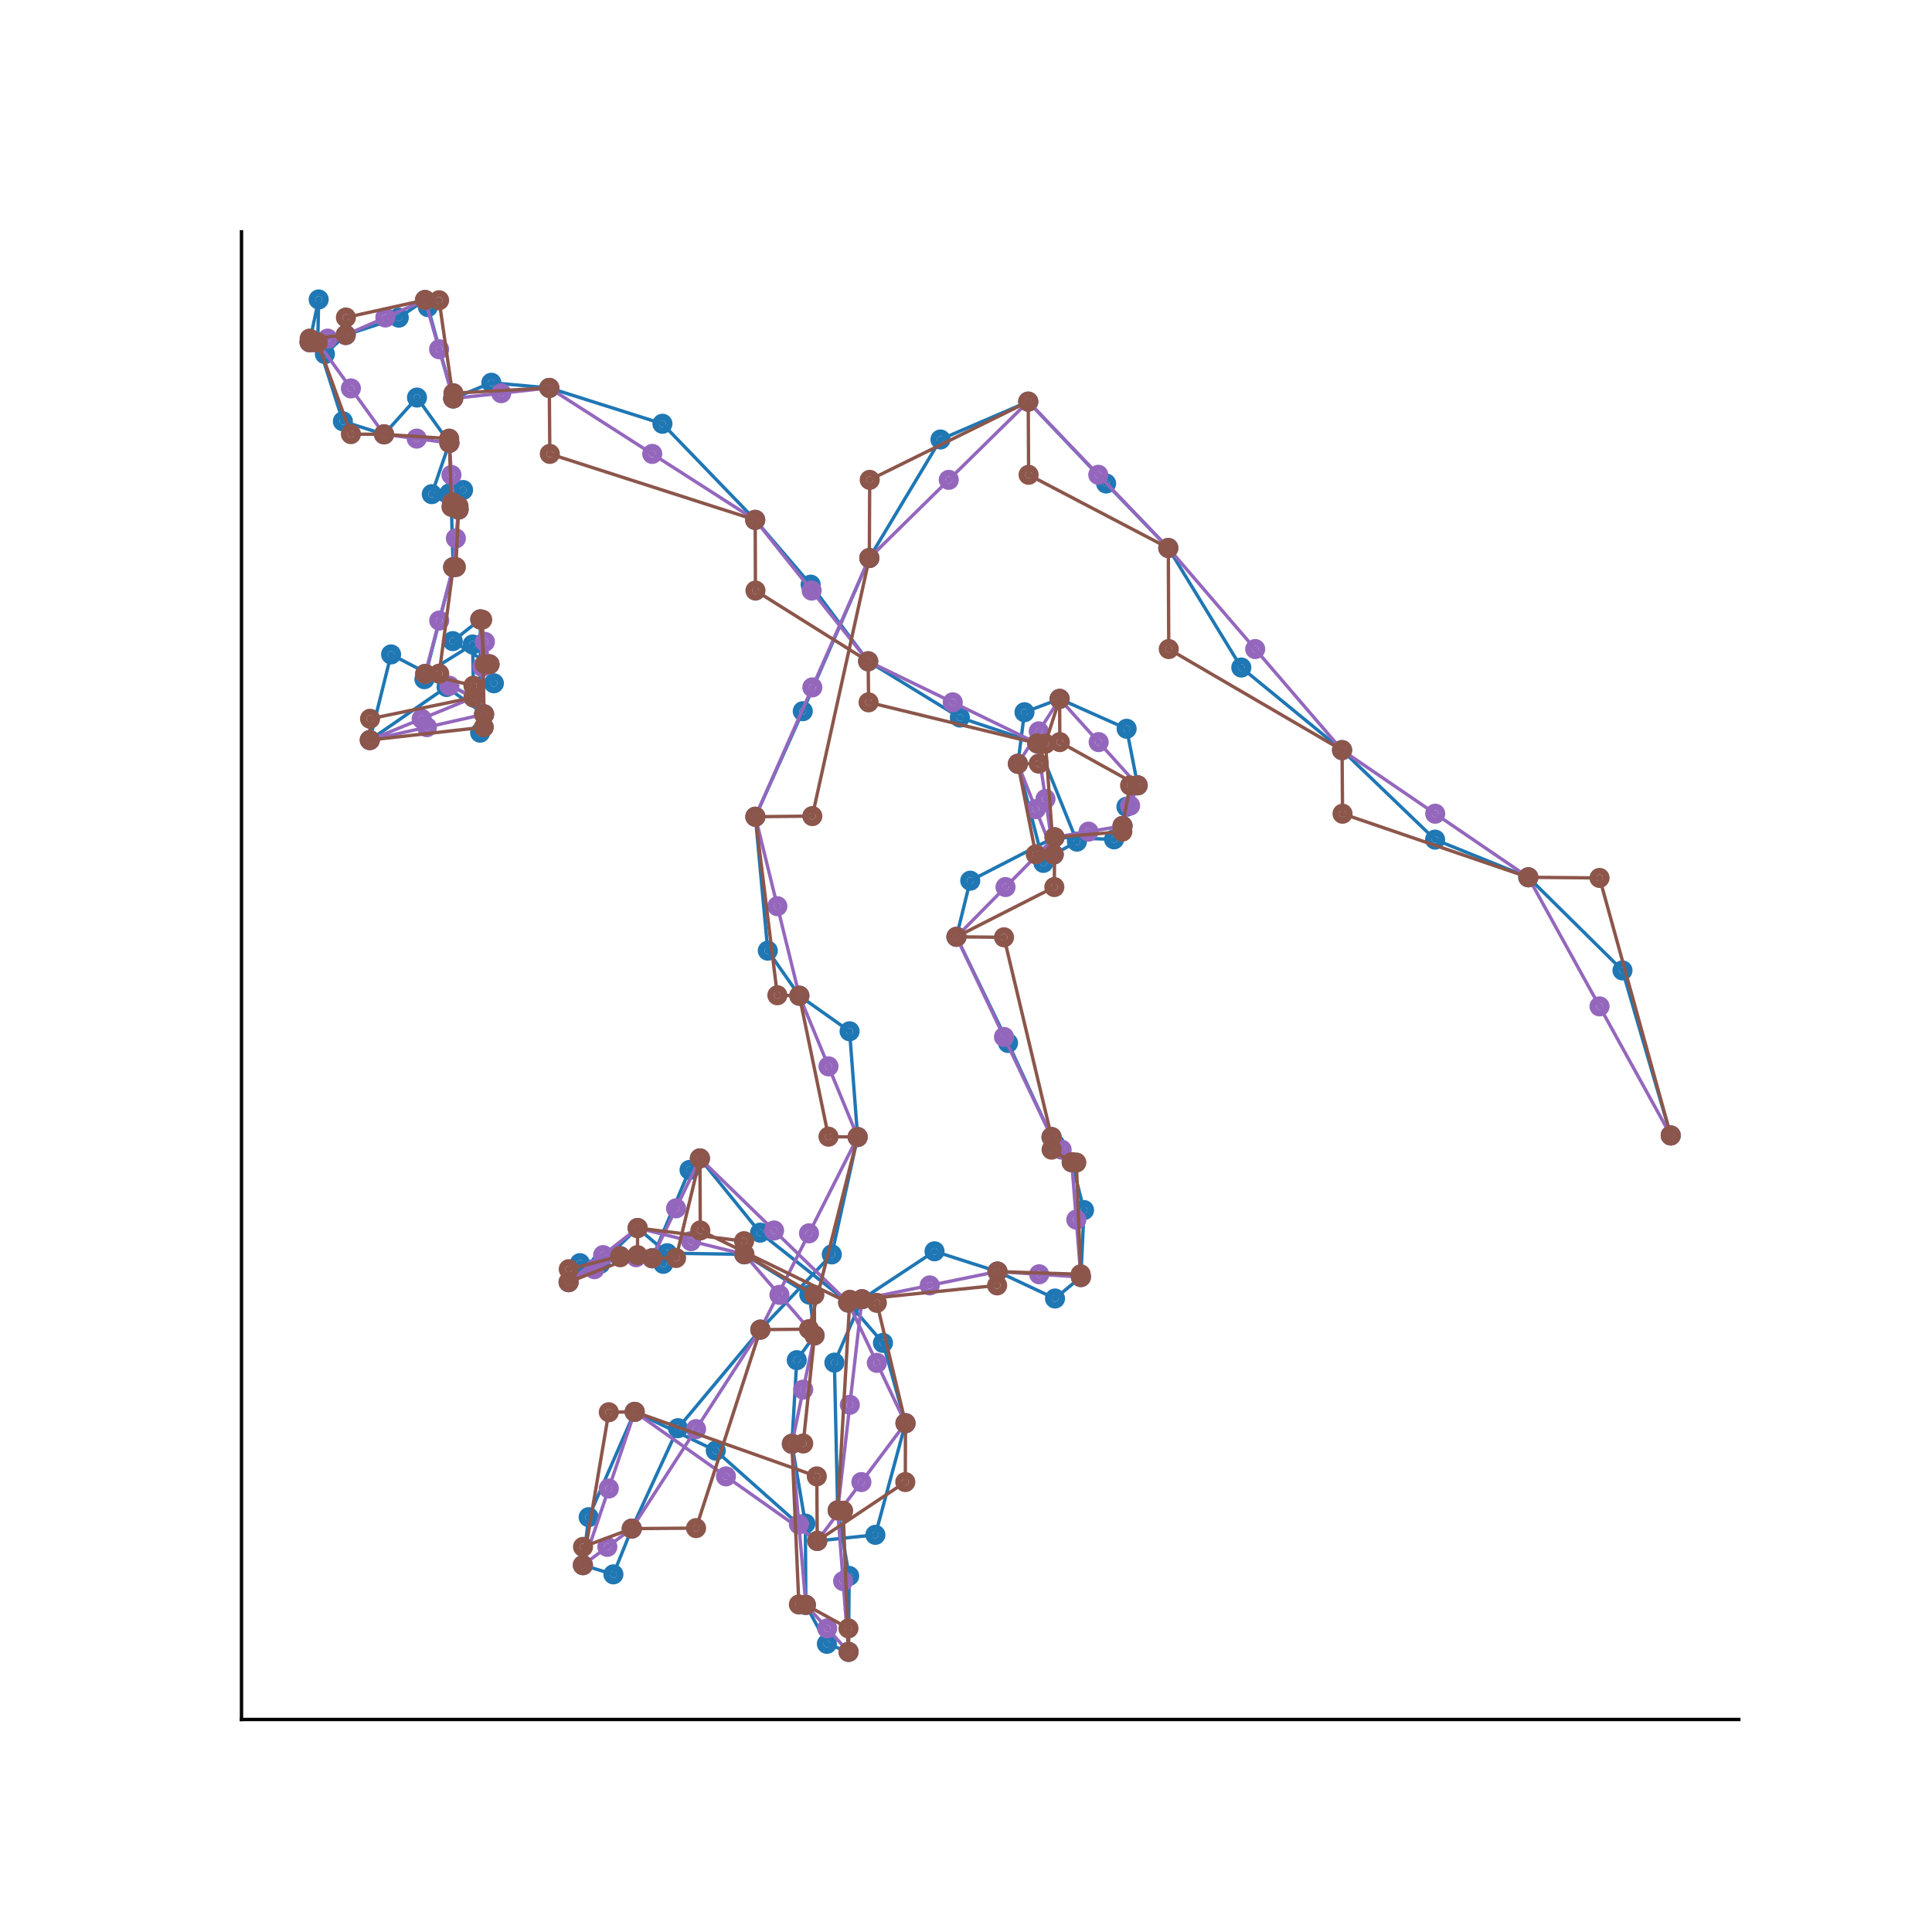 <?xml version="1.0" encoding="utf-8" standalone="no"?>
<!DOCTYPE svg PUBLIC "-//W3C//DTD SVG 1.1//EN"
  "http://www.w3.org/Graphics/SVG/1.1/DTD/svg11.dtd">
<svg xmlns:xlink="http://www.w3.org/1999/xlink" width="144pt" height="144pt" viewBox="0 0 144 144" xmlns="http://www.w3.org/2000/svg" version="1.1">
 <defs>
  <style type="text/css">*{stroke-linejoin: round; stroke-linecap: butt}</style>
 </defs>
 <g id="figure_1">
  <g id="patch_1">
   <path d="M 0 144 
L 144 144 
L 144 0 
L 0 0 
z
" style="fill: #ffffff"/>
  </g>
  <g id="axes_1">
   <g id="patch_2">
    <path d="M 18 128.16 
L 129.6 128.16 
L 129.6 17.28 
L 18 17.28 
z
" style="fill: #ffffff"/>
   </g>
   <g id="matplotlib.axis_1">
    <g id="xtick_1"/>
    <g id="xtick_2"/>
    <g id="xtick_3"/>
    <g id="xtick_4"/>
   </g>
   <g id="matplotlib.axis_2">
    <g id="ytick_1"/>
    <g id="ytick_2"/>
    <g id="ytick_3"/>
    <g id="ytick_4"/>
    <g id="ytick_5"/>
   </g>
   <g id="line2d_1">
    <path d="M 124.527 84.629 
L 120.93 72.329 
L 113.913 65.388 
L 106.963 62.58 
L 100.03 55.911 
L 92.52 49.754 
L 87.079 40.843 
L 82.443 36.037 
L 76.639 29.935 
L 70.096 32.757 
L 64.794 41.594 
L 59.834 53.01 
L 56.301 60.874 
L 57.228 70.857 
L 59.578 74.214 
L 63.323 76.865 
L 63.924 84.747 
L 61.997 93.496 
L 56.672 99.103 
L 50.531 106.448 
L 47.089 113.934 
L 45.718 117.344 
L 43.446 116.656 
L 43.875 113.082 
L 47.306 105.231 
L 53.349 108.125 
L 60.913 114.851 
L 65.245 114.398 
L 67.491 106.077 
L 65.811 100.093 
L 63.22 97.085 
L 56.653 91.876 
L 52.168 86.341 
L 51.394 87.2 
L 48.609 93.783 
L 49.436 94.2 
L 46.222 93.629 
L 43.224 94.149 
L 42.381 95.566 
L 44.739 94.202 
L 47.526 91.53 
L 49.729 93.406 
L 55.479 93.489 
L 60.321 96.493 
L 60.711 99.533 
L 59.387 101.378 
L 59.024 107.611 
L 60.028 113.557 
L 60.062 119.619 
L 61.631 122.521 
L 63.246 123.12 
L 63.291 117.461 
L 62.436 112.573 
L 62.191 101.562 
L 64.246 96.837 
L 69.654 93.265 
L 74.346 94.774 
L 78.634 96.784 
L 80.563 95.182 
L 80.797 90.192 
L 79.881 86.627 
L 78.64 85.272 
L 78.376 84.748 
L 75.133 77.739 
L 71.288 69.825 
L 72.316 65.641 
L 78.602 62.407 
L 83.034 62.561 
L 83.666 61.564 
L 83.955 60.132 
L 84.796 58.533 
L 83.972 54.318 
L 78.978 52.092 
L 76.359 53.086 
L 75.868 56.928 
L 77.768 64.315 
L 78.534 63.691 
L 80.268 62.729 
L 77.317 55.408 
L 71.543 53.482 
L 64.708 49.289 
L 60.422 43.577 
L 56.287 38.749 
L 49.374 31.585 
L 40.942 28.913 
L 36.622 28.528 
L 33.777 29.699 
L 31.891 22.887 
L 31.679 22.36 
L 29.721 23.675 
L 25.767 24.967 
L 24.216 26.391 
L 23.073 25.506 
L 23.752 22.32 
L 23.683 25.528 
L 25.556 31.402 
L 28.626 32.373 
L 31.079 29.631 
L 33.493 33.009 
L 32.182 36.831 
L 33.804 37.79 
L 34.516 36.522 
L 33.698 37.458 
L 33.498 36.77 
L 34.178 37.979 
L 33.615 36.894 
L 33.778 42.276 
L 31.634 50.623 
L 31.694 50.231 
L 35.227 48.036 
L 35.298 51.986 
L 29.149 48.777 
L 27.563 55.159 
L 33.286 51.204 
L 36.081 53.238 
L 35.786 54.61 
L 35.8 46.167 
L 33.746 47.785 
L 36.484 49.513 
L 36.811 50.929 
" clip-path="url(#pcc043a72b5)" style="fill: none; stroke: #1f77b4; stroke-width: 0.25; stroke-linecap: square"/>
    <defs>
     <path id="m25a6544846" d="M 0 0.25 
C 0.066 0.25 0.13 0.224 0.177 0.177 
C 0.224 0.13 0.25 0.066 0.25 0 
C 0.25 -0.066 0.224 -0.13 0.177 -0.177 
C 0.13 -0.224 0.066 -0.25 0 -0.25 
C -0.066 -0.25 -0.13 -0.224 -0.177 -0.177 
C -0.224 -0.13 -0.25 -0.066 -0.25 0 
C -0.25 0.066 -0.224 0.13 -0.177 0.177 
C -0.13 0.224 -0.066 0.25 0 0.25 
z
" style="stroke: #1f77b4"/>
    </defs>
    <g clip-path="url(#pcc043a72b5)">
     <use xlink:href="#m25a6544846" x="124.527" y="84.629" style="fill: #1f77b4; stroke: #1f77b4"/>
     <use xlink:href="#m25a6544846" x="120.93" y="72.329" style="fill: #1f77b4; stroke: #1f77b4"/>
     <use xlink:href="#m25a6544846" x="113.913" y="65.388" style="fill: #1f77b4; stroke: #1f77b4"/>
     <use xlink:href="#m25a6544846" x="106.963" y="62.58" style="fill: #1f77b4; stroke: #1f77b4"/>
     <use xlink:href="#m25a6544846" x="100.03" y="55.911" style="fill: #1f77b4; stroke: #1f77b4"/>
     <use xlink:href="#m25a6544846" x="92.52" y="49.754" style="fill: #1f77b4; stroke: #1f77b4"/>
     <use xlink:href="#m25a6544846" x="87.079" y="40.843" style="fill: #1f77b4; stroke: #1f77b4"/>
     <use xlink:href="#m25a6544846" x="82.443" y="36.037" style="fill: #1f77b4; stroke: #1f77b4"/>
     <use xlink:href="#m25a6544846" x="76.639" y="29.935" style="fill: #1f77b4; stroke: #1f77b4"/>
     <use xlink:href="#m25a6544846" x="70.096" y="32.757" style="fill: #1f77b4; stroke: #1f77b4"/>
     <use xlink:href="#m25a6544846" x="64.794" y="41.594" style="fill: #1f77b4; stroke: #1f77b4"/>
     <use xlink:href="#m25a6544846" x="59.834" y="53.01" style="fill: #1f77b4; stroke: #1f77b4"/>
     <use xlink:href="#m25a6544846" x="56.301" y="60.874" style="fill: #1f77b4; stroke: #1f77b4"/>
     <use xlink:href="#m25a6544846" x="57.228" y="70.857" style="fill: #1f77b4; stroke: #1f77b4"/>
     <use xlink:href="#m25a6544846" x="59.578" y="74.214" style="fill: #1f77b4; stroke: #1f77b4"/>
     <use xlink:href="#m25a6544846" x="63.323" y="76.865" style="fill: #1f77b4; stroke: #1f77b4"/>
     <use xlink:href="#m25a6544846" x="63.924" y="84.747" style="fill: #1f77b4; stroke: #1f77b4"/>
     <use xlink:href="#m25a6544846" x="61.997" y="93.496" style="fill: #1f77b4; stroke: #1f77b4"/>
     <use xlink:href="#m25a6544846" x="56.672" y="99.103" style="fill: #1f77b4; stroke: #1f77b4"/>
     <use xlink:href="#m25a6544846" x="50.531" y="106.448" style="fill: #1f77b4; stroke: #1f77b4"/>
     <use xlink:href="#m25a6544846" x="47.089" y="113.934" style="fill: #1f77b4; stroke: #1f77b4"/>
     <use xlink:href="#m25a6544846" x="45.718" y="117.344" style="fill: #1f77b4; stroke: #1f77b4"/>
     <use xlink:href="#m25a6544846" x="43.446" y="116.656" style="fill: #1f77b4; stroke: #1f77b4"/>
     <use xlink:href="#m25a6544846" x="43.875" y="113.082" style="fill: #1f77b4; stroke: #1f77b4"/>
     <use xlink:href="#m25a6544846" x="47.306" y="105.231" style="fill: #1f77b4; stroke: #1f77b4"/>
     <use xlink:href="#m25a6544846" x="53.349" y="108.125" style="fill: #1f77b4; stroke: #1f77b4"/>
     <use xlink:href="#m25a6544846" x="60.913" y="114.851" style="fill: #1f77b4; stroke: #1f77b4"/>
     <use xlink:href="#m25a6544846" x="65.245" y="114.398" style="fill: #1f77b4; stroke: #1f77b4"/>
     <use xlink:href="#m25a6544846" x="67.491" y="106.077" style="fill: #1f77b4; stroke: #1f77b4"/>
     <use xlink:href="#m25a6544846" x="65.811" y="100.093" style="fill: #1f77b4; stroke: #1f77b4"/>
     <use xlink:href="#m25a6544846" x="63.22" y="97.085" style="fill: #1f77b4; stroke: #1f77b4"/>
     <use xlink:href="#m25a6544846" x="56.653" y="91.876" style="fill: #1f77b4; stroke: #1f77b4"/>
     <use xlink:href="#m25a6544846" x="52.168" y="86.341" style="fill: #1f77b4; stroke: #1f77b4"/>
     <use xlink:href="#m25a6544846" x="51.394" y="87.2" style="fill: #1f77b4; stroke: #1f77b4"/>
     <use xlink:href="#m25a6544846" x="48.609" y="93.783" style="fill: #1f77b4; stroke: #1f77b4"/>
     <use xlink:href="#m25a6544846" x="49.436" y="94.2" style="fill: #1f77b4; stroke: #1f77b4"/>
     <use xlink:href="#m25a6544846" x="46.222" y="93.629" style="fill: #1f77b4; stroke: #1f77b4"/>
     <use xlink:href="#m25a6544846" x="43.224" y="94.149" style="fill: #1f77b4; stroke: #1f77b4"/>
     <use xlink:href="#m25a6544846" x="42.381" y="95.566" style="fill: #1f77b4; stroke: #1f77b4"/>
     <use xlink:href="#m25a6544846" x="44.739" y="94.202" style="fill: #1f77b4; stroke: #1f77b4"/>
     <use xlink:href="#m25a6544846" x="47.526" y="91.53" style="fill: #1f77b4; stroke: #1f77b4"/>
     <use xlink:href="#m25a6544846" x="49.729" y="93.406" style="fill: #1f77b4; stroke: #1f77b4"/>
     <use xlink:href="#m25a6544846" x="55.479" y="93.489" style="fill: #1f77b4; stroke: #1f77b4"/>
     <use xlink:href="#m25a6544846" x="60.321" y="96.493" style="fill: #1f77b4; stroke: #1f77b4"/>
     <use xlink:href="#m25a6544846" x="60.711" y="99.533" style="fill: #1f77b4; stroke: #1f77b4"/>
     <use xlink:href="#m25a6544846" x="59.387" y="101.378" style="fill: #1f77b4; stroke: #1f77b4"/>
     <use xlink:href="#m25a6544846" x="59.024" y="107.611" style="fill: #1f77b4; stroke: #1f77b4"/>
     <use xlink:href="#m25a6544846" x="60.028" y="113.557" style="fill: #1f77b4; stroke: #1f77b4"/>
     <use xlink:href="#m25a6544846" x="60.062" y="119.619" style="fill: #1f77b4; stroke: #1f77b4"/>
     <use xlink:href="#m25a6544846" x="61.631" y="122.521" style="fill: #1f77b4; stroke: #1f77b4"/>
     <use xlink:href="#m25a6544846" x="63.246" y="123.12" style="fill: #1f77b4; stroke: #1f77b4"/>
     <use xlink:href="#m25a6544846" x="63.291" y="117.461" style="fill: #1f77b4; stroke: #1f77b4"/>
     <use xlink:href="#m25a6544846" x="62.436" y="112.573" style="fill: #1f77b4; stroke: #1f77b4"/>
     <use xlink:href="#m25a6544846" x="62.191" y="101.562" style="fill: #1f77b4; stroke: #1f77b4"/>
     <use xlink:href="#m25a6544846" x="64.246" y="96.837" style="fill: #1f77b4; stroke: #1f77b4"/>
     <use xlink:href="#m25a6544846" x="69.654" y="93.265" style="fill: #1f77b4; stroke: #1f77b4"/>
     <use xlink:href="#m25a6544846" x="74.346" y="94.774" style="fill: #1f77b4; stroke: #1f77b4"/>
     <use xlink:href="#m25a6544846" x="78.634" y="96.784" style="fill: #1f77b4; stroke: #1f77b4"/>
     <use xlink:href="#m25a6544846" x="80.563" y="95.182" style="fill: #1f77b4; stroke: #1f77b4"/>
     <use xlink:href="#m25a6544846" x="80.797" y="90.192" style="fill: #1f77b4; stroke: #1f77b4"/>
     <use xlink:href="#m25a6544846" x="79.881" y="86.627" style="fill: #1f77b4; stroke: #1f77b4"/>
     <use xlink:href="#m25a6544846" x="78.64" y="85.272" style="fill: #1f77b4; stroke: #1f77b4"/>
     <use xlink:href="#m25a6544846" x="78.376" y="84.748" style="fill: #1f77b4; stroke: #1f77b4"/>
     <use xlink:href="#m25a6544846" x="75.133" y="77.739" style="fill: #1f77b4; stroke: #1f77b4"/>
     <use xlink:href="#m25a6544846" x="71.288" y="69.825" style="fill: #1f77b4; stroke: #1f77b4"/>
     <use xlink:href="#m25a6544846" x="72.316" y="65.641" style="fill: #1f77b4; stroke: #1f77b4"/>
     <use xlink:href="#m25a6544846" x="78.602" y="62.407" style="fill: #1f77b4; stroke: #1f77b4"/>
     <use xlink:href="#m25a6544846" x="83.034" y="62.561" style="fill: #1f77b4; stroke: #1f77b4"/>
     <use xlink:href="#m25a6544846" x="83.666" y="61.564" style="fill: #1f77b4; stroke: #1f77b4"/>
     <use xlink:href="#m25a6544846" x="83.955" y="60.132" style="fill: #1f77b4; stroke: #1f77b4"/>
     <use xlink:href="#m25a6544846" x="84.796" y="58.533" style="fill: #1f77b4; stroke: #1f77b4"/>
     <use xlink:href="#m25a6544846" x="83.972" y="54.318" style="fill: #1f77b4; stroke: #1f77b4"/>
     <use xlink:href="#m25a6544846" x="78.978" y="52.092" style="fill: #1f77b4; stroke: #1f77b4"/>
     <use xlink:href="#m25a6544846" x="76.359" y="53.086" style="fill: #1f77b4; stroke: #1f77b4"/>
     <use xlink:href="#m25a6544846" x="75.868" y="56.928" style="fill: #1f77b4; stroke: #1f77b4"/>
     <use xlink:href="#m25a6544846" x="77.768" y="64.315" style="fill: #1f77b4; stroke: #1f77b4"/>
     <use xlink:href="#m25a6544846" x="78.534" y="63.691" style="fill: #1f77b4; stroke: #1f77b4"/>
     <use xlink:href="#m25a6544846" x="80.268" y="62.729" style="fill: #1f77b4; stroke: #1f77b4"/>
     <use xlink:href="#m25a6544846" x="77.317" y="55.408" style="fill: #1f77b4; stroke: #1f77b4"/>
     <use xlink:href="#m25a6544846" x="71.543" y="53.482" style="fill: #1f77b4; stroke: #1f77b4"/>
     <use xlink:href="#m25a6544846" x="64.708" y="49.289" style="fill: #1f77b4; stroke: #1f77b4"/>
     <use xlink:href="#m25a6544846" x="60.422" y="43.577" style="fill: #1f77b4; stroke: #1f77b4"/>
     <use xlink:href="#m25a6544846" x="56.287" y="38.749" style="fill: #1f77b4; stroke: #1f77b4"/>
     <use xlink:href="#m25a6544846" x="49.374" y="31.585" style="fill: #1f77b4; stroke: #1f77b4"/>
     <use xlink:href="#m25a6544846" x="40.942" y="28.913" style="fill: #1f77b4; stroke: #1f77b4"/>
     <use xlink:href="#m25a6544846" x="36.622" y="28.528" style="fill: #1f77b4; stroke: #1f77b4"/>
     <use xlink:href="#m25a6544846" x="33.777" y="29.699" style="fill: #1f77b4; stroke: #1f77b4"/>
     <use xlink:href="#m25a6544846" x="31.891" y="22.887" style="fill: #1f77b4; stroke: #1f77b4"/>
     <use xlink:href="#m25a6544846" x="31.679" y="22.36" style="fill: #1f77b4; stroke: #1f77b4"/>
     <use xlink:href="#m25a6544846" x="29.721" y="23.675" style="fill: #1f77b4; stroke: #1f77b4"/>
     <use xlink:href="#m25a6544846" x="25.767" y="24.967" style="fill: #1f77b4; stroke: #1f77b4"/>
     <use xlink:href="#m25a6544846" x="24.216" y="26.391" style="fill: #1f77b4; stroke: #1f77b4"/>
     <use xlink:href="#m25a6544846" x="23.073" y="25.506" style="fill: #1f77b4; stroke: #1f77b4"/>
     <use xlink:href="#m25a6544846" x="23.752" y="22.32" style="fill: #1f77b4; stroke: #1f77b4"/>
     <use xlink:href="#m25a6544846" x="23.683" y="25.528" style="fill: #1f77b4; stroke: #1f77b4"/>
     <use xlink:href="#m25a6544846" x="25.556" y="31.402" style="fill: #1f77b4; stroke: #1f77b4"/>
     <use xlink:href="#m25a6544846" x="28.626" y="32.373" style="fill: #1f77b4; stroke: #1f77b4"/>
     <use xlink:href="#m25a6544846" x="31.079" y="29.631" style="fill: #1f77b4; stroke: #1f77b4"/>
     <use xlink:href="#m25a6544846" x="33.493" y="33.009" style="fill: #1f77b4; stroke: #1f77b4"/>
     <use xlink:href="#m25a6544846" x="32.182" y="36.831" style="fill: #1f77b4; stroke: #1f77b4"/>
     <use xlink:href="#m25a6544846" x="33.804" y="37.79" style="fill: #1f77b4; stroke: #1f77b4"/>
     <use xlink:href="#m25a6544846" x="34.516" y="36.522" style="fill: #1f77b4; stroke: #1f77b4"/>
     <use xlink:href="#m25a6544846" x="33.698" y="37.458" style="fill: #1f77b4; stroke: #1f77b4"/>
     <use xlink:href="#m25a6544846" x="33.498" y="36.77" style="fill: #1f77b4; stroke: #1f77b4"/>
     <use xlink:href="#m25a6544846" x="34.178" y="37.979" style="fill: #1f77b4; stroke: #1f77b4"/>
     <use xlink:href="#m25a6544846" x="33.615" y="36.894" style="fill: #1f77b4; stroke: #1f77b4"/>
     <use xlink:href="#m25a6544846" x="33.778" y="42.276" style="fill: #1f77b4; stroke: #1f77b4"/>
     <use xlink:href="#m25a6544846" x="31.634" y="50.623" style="fill: #1f77b4; stroke: #1f77b4"/>
     <use xlink:href="#m25a6544846" x="31.694" y="50.231" style="fill: #1f77b4; stroke: #1f77b4"/>
     <use xlink:href="#m25a6544846" x="35.227" y="48.036" style="fill: #1f77b4; stroke: #1f77b4"/>
     <use xlink:href="#m25a6544846" x="35.298" y="51.986" style="fill: #1f77b4; stroke: #1f77b4"/>
     <use xlink:href="#m25a6544846" x="29.149" y="48.777" style="fill: #1f77b4; stroke: #1f77b4"/>
     <use xlink:href="#m25a6544846" x="27.563" y="55.159" style="fill: #1f77b4; stroke: #1f77b4"/>
     <use xlink:href="#m25a6544846" x="33.286" y="51.204" style="fill: #1f77b4; stroke: #1f77b4"/>
     <use xlink:href="#m25a6544846" x="36.081" y="53.238" style="fill: #1f77b4; stroke: #1f77b4"/>
     <use xlink:href="#m25a6544846" x="35.786" y="54.61" style="fill: #1f77b4; stroke: #1f77b4"/>
     <use xlink:href="#m25a6544846" x="35.8" y="46.167" style="fill: #1f77b4; stroke: #1f77b4"/>
     <use xlink:href="#m25a6544846" x="33.746" y="47.785" style="fill: #1f77b4; stroke: #1f77b4"/>
     <use xlink:href="#m25a6544846" x="36.484" y="49.513" style="fill: #1f77b4; stroke: #1f77b4"/>
     <use xlink:href="#m25a6544846" x="36.811" y="50.929" style="fill: #1f77b4; stroke: #1f77b4"/>
    </g>
   </g>
   <g id="line2d_2">
    <path d="M 124.527 84.629 
L 119.22 75.009 
L 113.913 65.388 
L 106.972 60.65 
L 100.03 55.911 
L 93.555 48.377 
L 87.079 40.843 
L 81.859 35.389 
L 76.639 29.935 
L 70.716 35.765 
L 64.794 41.594 
L 60.547 51.234 
L 56.301 60.874 
L 57.94 67.544 
L 59.578 74.214 
L 61.751 79.48 
L 63.924 84.747 
L 60.298 91.925 
L 56.672 99.103 
L 51.88 106.518 
L 47.089 113.934 
L 45.267 115.295 
L 43.446 116.656 
L 45.376 110.944 
L 47.306 105.231 
L 54.109 110.041 
L 60.913 114.851 
L 64.202 110.464 
L 67.491 106.077 
L 65.355 101.581 
L 63.22 97.085 
L 57.694 91.713 
L 52.168 86.341 
L 50.389 90.062 
L 48.609 93.783 
L 47.416 93.706 
L 46.222 93.629 
L 44.301 94.598 
L 42.381 95.566 
L 44.953 93.548 
L 47.526 91.53 
L 51.502 92.509 
L 55.479 93.489 
L 58.095 96.511 
L 60.711 99.533 
L 59.867 103.572 
L 59.024 107.611 
L 59.543 113.615 
L 60.062 119.619 
L 61.654 121.37 
L 63.246 123.12 
L 62.841 117.847 
L 62.436 112.573 
L 63.341 104.705 
L 64.246 96.837 
L 69.296 95.806 
L 74.346 94.774 
L 77.454 94.978 
L 80.563 95.182 
L 80.222 90.905 
L 79.881 86.627 
L 79.128 85.688 
L 78.376 84.748 
L 74.832 77.287 
L 71.288 69.825 
L 74.945 66.116 
L 78.602 62.407 
L 81.134 61.985 
L 83.666 61.564 
L 84.231 60.048 
L 84.796 58.533 
L 81.887 55.312 
L 78.978 52.092 
L 77.423 54.51 
L 75.868 56.928 
L 77.201 60.31 
L 78.534 63.691 
L 77.926 59.55 
L 77.317 55.408 
L 71.012 52.348 
L 64.708 49.289 
L 60.497 44.019 
L 56.287 38.749 
L 48.615 33.831 
L 40.942 28.913 
L 37.36 29.306 
L 33.777 29.699 
L 32.728 26.03 
L 31.679 22.36 
L 28.723 23.664 
L 25.767 24.967 
L 24.42 25.237 
L 23.073 25.506 
L 23.378 25.517 
L 23.683 25.528 
L 26.154 28.95 
L 28.626 32.373 
L 31.059 32.691 
L 33.493 33.009 
L 33.649 35.4 
L 33.804 37.79 
L 33.751 37.624 
L 33.698 37.458 
L 33.938 37.719 
L 34.178 37.979 
L 33.978 40.127 
L 33.778 42.276 
L 32.736 46.254 
L 31.694 50.231 
L 33.496 51.109 
L 35.298 51.986 
L 31.43 53.573 
L 27.563 55.159 
L 31.822 54.199 
L 36.081 53.238 
L 35.941 49.703 
L 35.8 46.167 
L 36.142 47.84 
L 36.484 49.513 
" clip-path="url(#pcc043a72b5)" style="fill: none; stroke: #9467bd; stroke-width: 0.25; stroke-linecap: square"/>
    <defs>
     <path id="mf95a995cb7" d="M 0 0.25 
C 0.066 0.25 0.13 0.224 0.177 0.177 
C 0.224 0.13 0.25 0.066 0.25 0 
C 0.25 -0.066 0.224 -0.13 0.177 -0.177 
C 0.13 -0.224 0.066 -0.25 0 -0.25 
C -0.066 -0.25 -0.13 -0.224 -0.177 -0.177 
C -0.224 -0.13 -0.25 -0.066 -0.25 0 
C -0.25 0.066 -0.224 0.13 -0.177 0.177 
C -0.13 0.224 -0.066 0.25 0 0.25 
z
" style="stroke: #9467bd"/>
    </defs>
    <g clip-path="url(#pcc043a72b5)">
     <use xlink:href="#mf95a995cb7" x="124.527" y="84.629" style="fill: #9467bd; stroke: #9467bd"/>
     <use xlink:href="#mf95a995cb7" x="119.22" y="75.009" style="fill: #9467bd; stroke: #9467bd"/>
     <use xlink:href="#mf95a995cb7" x="113.913" y="65.388" style="fill: #9467bd; stroke: #9467bd"/>
     <use xlink:href="#mf95a995cb7" x="106.972" y="60.65" style="fill: #9467bd; stroke: #9467bd"/>
     <use xlink:href="#mf95a995cb7" x="100.03" y="55.911" style="fill: #9467bd; stroke: #9467bd"/>
     <use xlink:href="#mf95a995cb7" x="93.555" y="48.377" style="fill: #9467bd; stroke: #9467bd"/>
     <use xlink:href="#mf95a995cb7" x="87.079" y="40.843" style="fill: #9467bd; stroke: #9467bd"/>
     <use xlink:href="#mf95a995cb7" x="81.859" y="35.389" style="fill: #9467bd; stroke: #9467bd"/>
     <use xlink:href="#mf95a995cb7" x="76.639" y="29.935" style="fill: #9467bd; stroke: #9467bd"/>
     <use xlink:href="#mf95a995cb7" x="70.716" y="35.765" style="fill: #9467bd; stroke: #9467bd"/>
     <use xlink:href="#mf95a995cb7" x="64.794" y="41.594" style="fill: #9467bd; stroke: #9467bd"/>
     <use xlink:href="#mf95a995cb7" x="60.547" y="51.234" style="fill: #9467bd; stroke: #9467bd"/>
     <use xlink:href="#mf95a995cb7" x="56.301" y="60.874" style="fill: #9467bd; stroke: #9467bd"/>
     <use xlink:href="#mf95a995cb7" x="57.94" y="67.544" style="fill: #9467bd; stroke: #9467bd"/>
     <use xlink:href="#mf95a995cb7" x="59.578" y="74.214" style="fill: #9467bd; stroke: #9467bd"/>
     <use xlink:href="#mf95a995cb7" x="61.751" y="79.48" style="fill: #9467bd; stroke: #9467bd"/>
     <use xlink:href="#mf95a995cb7" x="63.924" y="84.747" style="fill: #9467bd; stroke: #9467bd"/>
     <use xlink:href="#mf95a995cb7" x="60.298" y="91.925" style="fill: #9467bd; stroke: #9467bd"/>
     <use xlink:href="#mf95a995cb7" x="56.672" y="99.103" style="fill: #9467bd; stroke: #9467bd"/>
     <use xlink:href="#mf95a995cb7" x="51.88" y="106.518" style="fill: #9467bd; stroke: #9467bd"/>
     <use xlink:href="#mf95a995cb7" x="47.089" y="113.934" style="fill: #9467bd; stroke: #9467bd"/>
     <use xlink:href="#mf95a995cb7" x="45.267" y="115.295" style="fill: #9467bd; stroke: #9467bd"/>
     <use xlink:href="#mf95a995cb7" x="43.446" y="116.656" style="fill: #9467bd; stroke: #9467bd"/>
     <use xlink:href="#mf95a995cb7" x="45.376" y="110.944" style="fill: #9467bd; stroke: #9467bd"/>
     <use xlink:href="#mf95a995cb7" x="47.306" y="105.231" style="fill: #9467bd; stroke: #9467bd"/>
     <use xlink:href="#mf95a995cb7" x="54.109" y="110.041" style="fill: #9467bd; stroke: #9467bd"/>
     <use xlink:href="#mf95a995cb7" x="60.913" y="114.851" style="fill: #9467bd; stroke: #9467bd"/>
     <use xlink:href="#mf95a995cb7" x="64.202" y="110.464" style="fill: #9467bd; stroke: #9467bd"/>
     <use xlink:href="#mf95a995cb7" x="67.491" y="106.077" style="fill: #9467bd; stroke: #9467bd"/>
     <use xlink:href="#mf95a995cb7" x="65.355" y="101.581" style="fill: #9467bd; stroke: #9467bd"/>
     <use xlink:href="#mf95a995cb7" x="63.22" y="97.085" style="fill: #9467bd; stroke: #9467bd"/>
     <use xlink:href="#mf95a995cb7" x="57.694" y="91.713" style="fill: #9467bd; stroke: #9467bd"/>
     <use xlink:href="#mf95a995cb7" x="52.168" y="86.341" style="fill: #9467bd; stroke: #9467bd"/>
     <use xlink:href="#mf95a995cb7" x="50.389" y="90.062" style="fill: #9467bd; stroke: #9467bd"/>
     <use xlink:href="#mf95a995cb7" x="48.609" y="93.783" style="fill: #9467bd; stroke: #9467bd"/>
     <use xlink:href="#mf95a995cb7" x="47.416" y="93.706" style="fill: #9467bd; stroke: #9467bd"/>
     <use xlink:href="#mf95a995cb7" x="46.222" y="93.629" style="fill: #9467bd; stroke: #9467bd"/>
     <use xlink:href="#mf95a995cb7" x="44.301" y="94.598" style="fill: #9467bd; stroke: #9467bd"/>
     <use xlink:href="#mf95a995cb7" x="42.381" y="95.566" style="fill: #9467bd; stroke: #9467bd"/>
     <use xlink:href="#mf95a995cb7" x="44.953" y="93.548" style="fill: #9467bd; stroke: #9467bd"/>
     <use xlink:href="#mf95a995cb7" x="47.526" y="91.53" style="fill: #9467bd; stroke: #9467bd"/>
     <use xlink:href="#mf95a995cb7" x="51.502" y="92.509" style="fill: #9467bd; stroke: #9467bd"/>
     <use xlink:href="#mf95a995cb7" x="55.479" y="93.489" style="fill: #9467bd; stroke: #9467bd"/>
     <use xlink:href="#mf95a995cb7" x="58.095" y="96.511" style="fill: #9467bd; stroke: #9467bd"/>
     <use xlink:href="#mf95a995cb7" x="60.711" y="99.533" style="fill: #9467bd; stroke: #9467bd"/>
     <use xlink:href="#mf95a995cb7" x="59.867" y="103.572" style="fill: #9467bd; stroke: #9467bd"/>
     <use xlink:href="#mf95a995cb7" x="59.024" y="107.611" style="fill: #9467bd; stroke: #9467bd"/>
     <use xlink:href="#mf95a995cb7" x="59.543" y="113.615" style="fill: #9467bd; stroke: #9467bd"/>
     <use xlink:href="#mf95a995cb7" x="60.062" y="119.619" style="fill: #9467bd; stroke: #9467bd"/>
     <use xlink:href="#mf95a995cb7" x="61.654" y="121.37" style="fill: #9467bd; stroke: #9467bd"/>
     <use xlink:href="#mf95a995cb7" x="63.246" y="123.12" style="fill: #9467bd; stroke: #9467bd"/>
     <use xlink:href="#mf95a995cb7" x="62.841" y="117.847" style="fill: #9467bd; stroke: #9467bd"/>
     <use xlink:href="#mf95a995cb7" x="62.436" y="112.573" style="fill: #9467bd; stroke: #9467bd"/>
     <use xlink:href="#mf95a995cb7" x="63.341" y="104.705" style="fill: #9467bd; stroke: #9467bd"/>
     <use xlink:href="#mf95a995cb7" x="64.246" y="96.837" style="fill: #9467bd; stroke: #9467bd"/>
     <use xlink:href="#mf95a995cb7" x="69.296" y="95.806" style="fill: #9467bd; stroke: #9467bd"/>
     <use xlink:href="#mf95a995cb7" x="74.346" y="94.774" style="fill: #9467bd; stroke: #9467bd"/>
     <use xlink:href="#mf95a995cb7" x="77.454" y="94.978" style="fill: #9467bd; stroke: #9467bd"/>
     <use xlink:href="#mf95a995cb7" x="80.563" y="95.182" style="fill: #9467bd; stroke: #9467bd"/>
     <use xlink:href="#mf95a995cb7" x="80.222" y="90.905" style="fill: #9467bd; stroke: #9467bd"/>
     <use xlink:href="#mf95a995cb7" x="79.881" y="86.627" style="fill: #9467bd; stroke: #9467bd"/>
     <use xlink:href="#mf95a995cb7" x="79.128" y="85.688" style="fill: #9467bd; stroke: #9467bd"/>
     <use xlink:href="#mf95a995cb7" x="78.376" y="84.748" style="fill: #9467bd; stroke: #9467bd"/>
     <use xlink:href="#mf95a995cb7" x="74.832" y="77.287" style="fill: #9467bd; stroke: #9467bd"/>
     <use xlink:href="#mf95a995cb7" x="71.288" y="69.825" style="fill: #9467bd; stroke: #9467bd"/>
     <use xlink:href="#mf95a995cb7" x="74.945" y="66.116" style="fill: #9467bd; stroke: #9467bd"/>
     <use xlink:href="#mf95a995cb7" x="78.602" y="62.407" style="fill: #9467bd; stroke: #9467bd"/>
     <use xlink:href="#mf95a995cb7" x="81.134" y="61.985" style="fill: #9467bd; stroke: #9467bd"/>
     <use xlink:href="#mf95a995cb7" x="83.666" y="61.564" style="fill: #9467bd; stroke: #9467bd"/>
     <use xlink:href="#mf95a995cb7" x="84.231" y="60.048" style="fill: #9467bd; stroke: #9467bd"/>
     <use xlink:href="#mf95a995cb7" x="84.796" y="58.533" style="fill: #9467bd; stroke: #9467bd"/>
     <use xlink:href="#mf95a995cb7" x="81.887" y="55.312" style="fill: #9467bd; stroke: #9467bd"/>
     <use xlink:href="#mf95a995cb7" x="78.978" y="52.092" style="fill: #9467bd; stroke: #9467bd"/>
     <use xlink:href="#mf95a995cb7" x="77.423" y="54.51" style="fill: #9467bd; stroke: #9467bd"/>
     <use xlink:href="#mf95a995cb7" x="75.868" y="56.928" style="fill: #9467bd; stroke: #9467bd"/>
     <use xlink:href="#mf95a995cb7" x="77.201" y="60.31" style="fill: #9467bd; stroke: #9467bd"/>
     <use xlink:href="#mf95a995cb7" x="78.534" y="63.691" style="fill: #9467bd; stroke: #9467bd"/>
     <use xlink:href="#mf95a995cb7" x="77.926" y="59.55" style="fill: #9467bd; stroke: #9467bd"/>
     <use xlink:href="#mf95a995cb7" x="77.317" y="55.408" style="fill: #9467bd; stroke: #9467bd"/>
     <use xlink:href="#mf95a995cb7" x="71.012" y="52.348" style="fill: #9467bd; stroke: #9467bd"/>
     <use xlink:href="#mf95a995cb7" x="64.708" y="49.289" style="fill: #9467bd; stroke: #9467bd"/>
     <use xlink:href="#mf95a995cb7" x="60.497" y="44.019" style="fill: #9467bd; stroke: #9467bd"/>
     <use xlink:href="#mf95a995cb7" x="56.287" y="38.749" style="fill: #9467bd; stroke: #9467bd"/>
     <use xlink:href="#mf95a995cb7" x="48.615" y="33.831" style="fill: #9467bd; stroke: #9467bd"/>
     <use xlink:href="#mf95a995cb7" x="40.942" y="28.913" style="fill: #9467bd; stroke: #9467bd"/>
     <use xlink:href="#mf95a995cb7" x="37.36" y="29.306" style="fill: #9467bd; stroke: #9467bd"/>
     <use xlink:href="#mf95a995cb7" x="33.777" y="29.699" style="fill: #9467bd; stroke: #9467bd"/>
     <use xlink:href="#mf95a995cb7" x="32.728" y="26.03" style="fill: #9467bd; stroke: #9467bd"/>
     <use xlink:href="#mf95a995cb7" x="31.679" y="22.36" style="fill: #9467bd; stroke: #9467bd"/>
     <use xlink:href="#mf95a995cb7" x="28.723" y="23.664" style="fill: #9467bd; stroke: #9467bd"/>
     <use xlink:href="#mf95a995cb7" x="25.767" y="24.967" style="fill: #9467bd; stroke: #9467bd"/>
     <use xlink:href="#mf95a995cb7" x="24.42" y="25.237" style="fill: #9467bd; stroke: #9467bd"/>
     <use xlink:href="#mf95a995cb7" x="23.073" y="25.506" style="fill: #9467bd; stroke: #9467bd"/>
     <use xlink:href="#mf95a995cb7" x="23.378" y="25.517" style="fill: #9467bd; stroke: #9467bd"/>
     <use xlink:href="#mf95a995cb7" x="23.683" y="25.528" style="fill: #9467bd; stroke: #9467bd"/>
     <use xlink:href="#mf95a995cb7" x="26.154" y="28.95" style="fill: #9467bd; stroke: #9467bd"/>
     <use xlink:href="#mf95a995cb7" x="28.626" y="32.373" style="fill: #9467bd; stroke: #9467bd"/>
     <use xlink:href="#mf95a995cb7" x="31.059" y="32.691" style="fill: #9467bd; stroke: #9467bd"/>
     <use xlink:href="#mf95a995cb7" x="33.493" y="33.009" style="fill: #9467bd; stroke: #9467bd"/>
     <use xlink:href="#mf95a995cb7" x="33.649" y="35.4" style="fill: #9467bd; stroke: #9467bd"/>
     <use xlink:href="#mf95a995cb7" x="33.804" y="37.79" style="fill: #9467bd; stroke: #9467bd"/>
     <use xlink:href="#mf95a995cb7" x="33.751" y="37.624" style="fill: #9467bd; stroke: #9467bd"/>
     <use xlink:href="#mf95a995cb7" x="33.698" y="37.458" style="fill: #9467bd; stroke: #9467bd"/>
     <use xlink:href="#mf95a995cb7" x="33.938" y="37.719" style="fill: #9467bd; stroke: #9467bd"/>
     <use xlink:href="#mf95a995cb7" x="34.178" y="37.979" style="fill: #9467bd; stroke: #9467bd"/>
     <use xlink:href="#mf95a995cb7" x="33.978" y="40.127" style="fill: #9467bd; stroke: #9467bd"/>
     <use xlink:href="#mf95a995cb7" x="33.778" y="42.276" style="fill: #9467bd; stroke: #9467bd"/>
     <use xlink:href="#mf95a995cb7" x="32.736" y="46.254" style="fill: #9467bd; stroke: #9467bd"/>
     <use xlink:href="#mf95a995cb7" x="31.694" y="50.231" style="fill: #9467bd; stroke: #9467bd"/>
     <use xlink:href="#mf95a995cb7" x="33.496" y="51.109" style="fill: #9467bd; stroke: #9467bd"/>
     <use xlink:href="#mf95a995cb7" x="35.298" y="51.986" style="fill: #9467bd; stroke: #9467bd"/>
     <use xlink:href="#mf95a995cb7" x="31.43" y="53.573" style="fill: #9467bd; stroke: #9467bd"/>
     <use xlink:href="#mf95a995cb7" x="27.563" y="55.159" style="fill: #9467bd; stroke: #9467bd"/>
     <use xlink:href="#mf95a995cb7" x="31.822" y="54.199" style="fill: #9467bd; stroke: #9467bd"/>
     <use xlink:href="#mf95a995cb7" x="36.081" y="53.238" style="fill: #9467bd; stroke: #9467bd"/>
     <use xlink:href="#mf95a995cb7" x="35.941" y="49.703" style="fill: #9467bd; stroke: #9467bd"/>
     <use xlink:href="#mf95a995cb7" x="35.8" y="46.167" style="fill: #9467bd; stroke: #9467bd"/>
     <use xlink:href="#mf95a995cb7" x="36.142" y="47.84" style="fill: #9467bd; stroke: #9467bd"/>
     <use xlink:href="#mf95a995cb7" x="36.484" y="49.513" style="fill: #9467bd; stroke: #9467bd"/>
    </g>
   </g>
   <g id="line2d_3">
    <path d="M 124.527 84.629 
L 119.22 65.436 
L 113.913 65.388 
L 100.065 60.65 
L 100.03 55.911 
L 87.112 48.377 
L 87.079 40.843 
L 76.665 35.389 
L 76.639 29.935 
L 64.823 35.765 
L 64.794 41.594 
L 60.547 60.826 
L 56.301 60.874 
L 57.94 74.18 
L 59.578 74.214 
L 61.751 84.721 
L 63.924 84.747 
L 60.298 99.067 
L 56.672 99.103 
L 51.88 113.897 
L 47.089 113.934 
L 43.455 115.295 
L 43.446 116.656 
L 45.376 105.26 
L 47.306 105.231 
L 60.88 110.041 
L 60.913 114.851 
L 67.475 110.464 
L 67.491 106.077 
L 65.355 97.107 
L 63.22 97.085 
L 52.196 91.713 
L 52.168 86.341 
L 50.389 93.764 
L 48.609 93.783 
L 46.228 93.706 
L 46.222 93.629 
L 42.391 94.598 
L 42.381 95.566 
L 47.513 93.548 
L 47.526 91.53 
L 55.459 92.509 
L 55.479 93.489 
L 60.698 96.511 
L 60.711 99.533 
L 59.867 107.591 
L 59.024 107.611 
L 59.543 119.589 
L 60.062 119.619 
L 63.238 121.37 
L 63.246 123.12 
L 62.841 112.599 
L 62.436 112.573 
L 63.341 96.876 
L 64.246 96.837 
L 74.32 95.806 
L 74.346 94.774 
L 80.547 94.978 
L 80.563 95.182 
L 80.222 86.649 
L 79.881 86.627 
L 78.38 85.688 
L 78.376 84.748 
L 74.832 69.862 
L 71.288 69.825 
L 78.584 66.116 
L 78.602 62.407 
L 83.653 61.985 
L 83.666 61.564 
L 84.231 58.54 
L 84.796 58.533 
L 78.992 55.312 
L 78.978 52.092 
L 77.423 56.916 
L 75.868 56.928 
L 77.201 63.674 
L 78.534 63.691 
L 77.926 55.429 
L 77.317 55.408 
L 64.739 52.348 
L 64.708 49.289 
L 56.308 44.019 
L 56.287 38.749 
L 40.981 33.831 
L 40.942 28.913 
L 33.795 29.306 
L 33.777 29.699 
L 32.728 22.378 
L 31.679 22.36 
L 25.782 23.664 
L 25.767 24.967 
L 23.079 25.237 
L 23.073 25.506 
L 23.682 25.517 
L 23.683 25.528 
L 26.154 32.356 
L 28.626 32.373 
L 33.481 32.691 
L 33.493 33.009 
L 33.649 37.778 
L 33.804 37.79 
L 33.751 37.459 
L 33.698 37.458 
L 34.176 37.719 
L 34.178 37.979 
L 33.978 42.265 
L 33.778 42.276 
L 32.736 50.212 
L 31.694 50.231 
L 35.289 51.109 
L 35.298 51.986 
L 27.582 53.573 
L 27.563 55.159 
L 36.06 54.199 
L 36.081 53.238 
L 35.941 46.185 
L 35.8 46.167 
L 36.142 49.505 
L 36.484 49.513 
" clip-path="url(#pcc043a72b5)" style="fill: none; stroke: #8c564b; stroke-width: 0.25; stroke-linecap: square"/>
    <defs>
     <path id="m7a1c220e6a" d="M 0 0.25 
C 0.066 0.25 0.13 0.224 0.177 0.177 
C 0.224 0.13 0.25 0.066 0.25 0 
C 0.25 -0.066 0.224 -0.13 0.177 -0.177 
C 0.13 -0.224 0.066 -0.25 0 -0.25 
C -0.066 -0.25 -0.13 -0.224 -0.177 -0.177 
C -0.224 -0.13 -0.25 -0.066 -0.25 0 
C -0.25 0.066 -0.224 0.13 -0.177 0.177 
C -0.13 0.224 -0.066 0.25 0 0.25 
z
" style="stroke: #8c564b"/>
    </defs>
    <g clip-path="url(#pcc043a72b5)">
     <use xlink:href="#m7a1c220e6a" x="124.527" y="84.629" style="fill: #8c564b; stroke: #8c564b"/>
     <use xlink:href="#m7a1c220e6a" x="119.22" y="65.436" style="fill: #8c564b; stroke: #8c564b"/>
     <use xlink:href="#m7a1c220e6a" x="113.913" y="65.388" style="fill: #8c564b; stroke: #8c564b"/>
     <use xlink:href="#m7a1c220e6a" x="100.065" y="60.65" style="fill: #8c564b; stroke: #8c564b"/>
     <use xlink:href="#m7a1c220e6a" x="100.03" y="55.911" style="fill: #8c564b; stroke: #8c564b"/>
     <use xlink:href="#m7a1c220e6a" x="87.112" y="48.377" style="fill: #8c564b; stroke: #8c564b"/>
     <use xlink:href="#m7a1c220e6a" x="87.079" y="40.843" style="fill: #8c564b; stroke: #8c564b"/>
     <use xlink:href="#m7a1c220e6a" x="76.665" y="35.389" style="fill: #8c564b; stroke: #8c564b"/>
     <use xlink:href="#m7a1c220e6a" x="76.639" y="29.935" style="fill: #8c564b; stroke: #8c564b"/>
     <use xlink:href="#m7a1c220e6a" x="64.823" y="35.765" style="fill: #8c564b; stroke: #8c564b"/>
     <use xlink:href="#m7a1c220e6a" x="64.794" y="41.594" style="fill: #8c564b; stroke: #8c564b"/>
     <use xlink:href="#m7a1c220e6a" x="60.547" y="60.826" style="fill: #8c564b; stroke: #8c564b"/>
     <use xlink:href="#m7a1c220e6a" x="56.301" y="60.874" style="fill: #8c564b; stroke: #8c564b"/>
     <use xlink:href="#m7a1c220e6a" x="57.94" y="74.18" style="fill: #8c564b; stroke: #8c564b"/>
     <use xlink:href="#m7a1c220e6a" x="59.578" y="74.214" style="fill: #8c564b; stroke: #8c564b"/>
     <use xlink:href="#m7a1c220e6a" x="61.751" y="84.721" style="fill: #8c564b; stroke: #8c564b"/>
     <use xlink:href="#m7a1c220e6a" x="63.924" y="84.747" style="fill: #8c564b; stroke: #8c564b"/>
     <use xlink:href="#m7a1c220e6a" x="60.298" y="99.067" style="fill: #8c564b; stroke: #8c564b"/>
     <use xlink:href="#m7a1c220e6a" x="56.672" y="99.103" style="fill: #8c564b; stroke: #8c564b"/>
     <use xlink:href="#m7a1c220e6a" x="51.88" y="113.897" style="fill: #8c564b; stroke: #8c564b"/>
     <use xlink:href="#m7a1c220e6a" x="47.089" y="113.934" style="fill: #8c564b; stroke: #8c564b"/>
     <use xlink:href="#m7a1c220e6a" x="43.455" y="115.295" style="fill: #8c564b; stroke: #8c564b"/>
     <use xlink:href="#m7a1c220e6a" x="43.446" y="116.656" style="fill: #8c564b; stroke: #8c564b"/>
     <use xlink:href="#m7a1c220e6a" x="45.376" y="105.26" style="fill: #8c564b; stroke: #8c564b"/>
     <use xlink:href="#m7a1c220e6a" x="47.306" y="105.231" style="fill: #8c564b; stroke: #8c564b"/>
     <use xlink:href="#m7a1c220e6a" x="60.88" y="110.041" style="fill: #8c564b; stroke: #8c564b"/>
     <use xlink:href="#m7a1c220e6a" x="60.913" y="114.851" style="fill: #8c564b; stroke: #8c564b"/>
     <use xlink:href="#m7a1c220e6a" x="67.475" y="110.464" style="fill: #8c564b; stroke: #8c564b"/>
     <use xlink:href="#m7a1c220e6a" x="67.491" y="106.077" style="fill: #8c564b; stroke: #8c564b"/>
     <use xlink:href="#m7a1c220e6a" x="65.355" y="97.107" style="fill: #8c564b; stroke: #8c564b"/>
     <use xlink:href="#m7a1c220e6a" x="63.22" y="97.085" style="fill: #8c564b; stroke: #8c564b"/>
     <use xlink:href="#m7a1c220e6a" x="52.196" y="91.713" style="fill: #8c564b; stroke: #8c564b"/>
     <use xlink:href="#m7a1c220e6a" x="52.168" y="86.341" style="fill: #8c564b; stroke: #8c564b"/>
     <use xlink:href="#m7a1c220e6a" x="50.389" y="93.764" style="fill: #8c564b; stroke: #8c564b"/>
     <use xlink:href="#m7a1c220e6a" x="48.609" y="93.783" style="fill: #8c564b; stroke: #8c564b"/>
     <use xlink:href="#m7a1c220e6a" x="46.228" y="93.706" style="fill: #8c564b; stroke: #8c564b"/>
     <use xlink:href="#m7a1c220e6a" x="46.222" y="93.629" style="fill: #8c564b; stroke: #8c564b"/>
     <use xlink:href="#m7a1c220e6a" x="42.391" y="94.598" style="fill: #8c564b; stroke: #8c564b"/>
     <use xlink:href="#m7a1c220e6a" x="42.381" y="95.566" style="fill: #8c564b; stroke: #8c564b"/>
     <use xlink:href="#m7a1c220e6a" x="47.513" y="93.548" style="fill: #8c564b; stroke: #8c564b"/>
     <use xlink:href="#m7a1c220e6a" x="47.526" y="91.53" style="fill: #8c564b; stroke: #8c564b"/>
     <use xlink:href="#m7a1c220e6a" x="55.459" y="92.509" style="fill: #8c564b; stroke: #8c564b"/>
     <use xlink:href="#m7a1c220e6a" x="55.479" y="93.489" style="fill: #8c564b; stroke: #8c564b"/>
     <use xlink:href="#m7a1c220e6a" x="60.698" y="96.511" style="fill: #8c564b; stroke: #8c564b"/>
     <use xlink:href="#m7a1c220e6a" x="60.711" y="99.533" style="fill: #8c564b; stroke: #8c564b"/>
     <use xlink:href="#m7a1c220e6a" x="59.867" y="107.591" style="fill: #8c564b; stroke: #8c564b"/>
     <use xlink:href="#m7a1c220e6a" x="59.024" y="107.611" style="fill: #8c564b; stroke: #8c564b"/>
     <use xlink:href="#m7a1c220e6a" x="59.543" y="119.589" style="fill: #8c564b; stroke: #8c564b"/>
     <use xlink:href="#m7a1c220e6a" x="60.062" y="119.619" style="fill: #8c564b; stroke: #8c564b"/>
     <use xlink:href="#m7a1c220e6a" x="63.238" y="121.37" style="fill: #8c564b; stroke: #8c564b"/>
     <use xlink:href="#m7a1c220e6a" x="63.246" y="123.12" style="fill: #8c564b; stroke: #8c564b"/>
     <use xlink:href="#m7a1c220e6a" x="62.841" y="112.599" style="fill: #8c564b; stroke: #8c564b"/>
     <use xlink:href="#m7a1c220e6a" x="62.436" y="112.573" style="fill: #8c564b; stroke: #8c564b"/>
     <use xlink:href="#m7a1c220e6a" x="63.341" y="96.876" style="fill: #8c564b; stroke: #8c564b"/>
     <use xlink:href="#m7a1c220e6a" x="64.246" y="96.837" style="fill: #8c564b; stroke: #8c564b"/>
     <use xlink:href="#m7a1c220e6a" x="74.32" y="95.806" style="fill: #8c564b; stroke: #8c564b"/>
     <use xlink:href="#m7a1c220e6a" x="74.346" y="94.774" style="fill: #8c564b; stroke: #8c564b"/>
     <use xlink:href="#m7a1c220e6a" x="80.547" y="94.978" style="fill: #8c564b; stroke: #8c564b"/>
     <use xlink:href="#m7a1c220e6a" x="80.563" y="95.182" style="fill: #8c564b; stroke: #8c564b"/>
     <use xlink:href="#m7a1c220e6a" x="80.222" y="86.649" style="fill: #8c564b; stroke: #8c564b"/>
     <use xlink:href="#m7a1c220e6a" x="79.881" y="86.627" style="fill: #8c564b; stroke: #8c564b"/>
     <use xlink:href="#m7a1c220e6a" x="78.38" y="85.688" style="fill: #8c564b; stroke: #8c564b"/>
     <use xlink:href="#m7a1c220e6a" x="78.376" y="84.748" style="fill: #8c564b; stroke: #8c564b"/>
     <use xlink:href="#m7a1c220e6a" x="74.832" y="69.862" style="fill: #8c564b; stroke: #8c564b"/>
     <use xlink:href="#m7a1c220e6a" x="71.288" y="69.825" style="fill: #8c564b; stroke: #8c564b"/>
     <use xlink:href="#m7a1c220e6a" x="78.584" y="66.116" style="fill: #8c564b; stroke: #8c564b"/>
     <use xlink:href="#m7a1c220e6a" x="78.602" y="62.407" style="fill: #8c564b; stroke: #8c564b"/>
     <use xlink:href="#m7a1c220e6a" x="83.653" y="61.985" style="fill: #8c564b; stroke: #8c564b"/>
     <use xlink:href="#m7a1c220e6a" x="83.666" y="61.564" style="fill: #8c564b; stroke: #8c564b"/>
     <use xlink:href="#m7a1c220e6a" x="84.231" y="58.54" style="fill: #8c564b; stroke: #8c564b"/>
     <use xlink:href="#m7a1c220e6a" x="84.796" y="58.533" style="fill: #8c564b; stroke: #8c564b"/>
     <use xlink:href="#m7a1c220e6a" x="78.992" y="55.312" style="fill: #8c564b; stroke: #8c564b"/>
     <use xlink:href="#m7a1c220e6a" x="78.978" y="52.092" style="fill: #8c564b; stroke: #8c564b"/>
     <use xlink:href="#m7a1c220e6a" x="77.423" y="56.916" style="fill: #8c564b; stroke: #8c564b"/>
     <use xlink:href="#m7a1c220e6a" x="75.868" y="56.928" style="fill: #8c564b; stroke: #8c564b"/>
     <use xlink:href="#m7a1c220e6a" x="77.201" y="63.674" style="fill: #8c564b; stroke: #8c564b"/>
     <use xlink:href="#m7a1c220e6a" x="78.534" y="63.691" style="fill: #8c564b; stroke: #8c564b"/>
     <use xlink:href="#m7a1c220e6a" x="77.926" y="55.429" style="fill: #8c564b; stroke: #8c564b"/>
     <use xlink:href="#m7a1c220e6a" x="77.317" y="55.408" style="fill: #8c564b; stroke: #8c564b"/>
     <use xlink:href="#m7a1c220e6a" x="64.739" y="52.348" style="fill: #8c564b; stroke: #8c564b"/>
     <use xlink:href="#m7a1c220e6a" x="64.708" y="49.289" style="fill: #8c564b; stroke: #8c564b"/>
     <use xlink:href="#m7a1c220e6a" x="56.308" y="44.019" style="fill: #8c564b; stroke: #8c564b"/>
     <use xlink:href="#m7a1c220e6a" x="56.287" y="38.749" style="fill: #8c564b; stroke: #8c564b"/>
     <use xlink:href="#m7a1c220e6a" x="40.981" y="33.831" style="fill: #8c564b; stroke: #8c564b"/>
     <use xlink:href="#m7a1c220e6a" x="40.942" y="28.913" style="fill: #8c564b; stroke: #8c564b"/>
     <use xlink:href="#m7a1c220e6a" x="33.795" y="29.306" style="fill: #8c564b; stroke: #8c564b"/>
     <use xlink:href="#m7a1c220e6a" x="33.777" y="29.699" style="fill: #8c564b; stroke: #8c564b"/>
     <use xlink:href="#m7a1c220e6a" x="32.728" y="22.378" style="fill: #8c564b; stroke: #8c564b"/>
     <use xlink:href="#m7a1c220e6a" x="31.679" y="22.36" style="fill: #8c564b; stroke: #8c564b"/>
     <use xlink:href="#m7a1c220e6a" x="25.782" y="23.664" style="fill: #8c564b; stroke: #8c564b"/>
     <use xlink:href="#m7a1c220e6a" x="25.767" y="24.967" style="fill: #8c564b; stroke: #8c564b"/>
     <use xlink:href="#m7a1c220e6a" x="23.079" y="25.237" style="fill: #8c564b; stroke: #8c564b"/>
     <use xlink:href="#m7a1c220e6a" x="23.073" y="25.506" style="fill: #8c564b; stroke: #8c564b"/>
     <use xlink:href="#m7a1c220e6a" x="23.682" y="25.517" style="fill: #8c564b; stroke: #8c564b"/>
     <use xlink:href="#m7a1c220e6a" x="23.683" y="25.528" style="fill: #8c564b; stroke: #8c564b"/>
     <use xlink:href="#m7a1c220e6a" x="26.154" y="32.356" style="fill: #8c564b; stroke: #8c564b"/>
     <use xlink:href="#m7a1c220e6a" x="28.626" y="32.373" style="fill: #8c564b; stroke: #8c564b"/>
     <use xlink:href="#m7a1c220e6a" x="33.481" y="32.691" style="fill: #8c564b; stroke: #8c564b"/>
     <use xlink:href="#m7a1c220e6a" x="33.493" y="33.009" style="fill: #8c564b; stroke: #8c564b"/>
     <use xlink:href="#m7a1c220e6a" x="33.649" y="37.778" style="fill: #8c564b; stroke: #8c564b"/>
     <use xlink:href="#m7a1c220e6a" x="33.804" y="37.79" style="fill: #8c564b; stroke: #8c564b"/>
     <use xlink:href="#m7a1c220e6a" x="33.751" y="37.459" style="fill: #8c564b; stroke: #8c564b"/>
     <use xlink:href="#m7a1c220e6a" x="33.698" y="37.458" style="fill: #8c564b; stroke: #8c564b"/>
     <use xlink:href="#m7a1c220e6a" x="34.176" y="37.719" style="fill: #8c564b; stroke: #8c564b"/>
     <use xlink:href="#m7a1c220e6a" x="34.178" y="37.979" style="fill: #8c564b; stroke: #8c564b"/>
     <use xlink:href="#m7a1c220e6a" x="33.978" y="42.265" style="fill: #8c564b; stroke: #8c564b"/>
     <use xlink:href="#m7a1c220e6a" x="33.778" y="42.276" style="fill: #8c564b; stroke: #8c564b"/>
     <use xlink:href="#m7a1c220e6a" x="32.736" y="50.212" style="fill: #8c564b; stroke: #8c564b"/>
     <use xlink:href="#m7a1c220e6a" x="31.694" y="50.231" style="fill: #8c564b; stroke: #8c564b"/>
     <use xlink:href="#m7a1c220e6a" x="35.289" y="51.109" style="fill: #8c564b; stroke: #8c564b"/>
     <use xlink:href="#m7a1c220e6a" x="35.298" y="51.986" style="fill: #8c564b; stroke: #8c564b"/>
     <use xlink:href="#m7a1c220e6a" x="27.582" y="53.573" style="fill: #8c564b; stroke: #8c564b"/>
     <use xlink:href="#m7a1c220e6a" x="27.563" y="55.159" style="fill: #8c564b; stroke: #8c564b"/>
     <use xlink:href="#m7a1c220e6a" x="36.06" y="54.199" style="fill: #8c564b; stroke: #8c564b"/>
     <use xlink:href="#m7a1c220e6a" x="36.081" y="53.238" style="fill: #8c564b; stroke: #8c564b"/>
     <use xlink:href="#m7a1c220e6a" x="35.941" y="46.185" style="fill: #8c564b; stroke: #8c564b"/>
     <use xlink:href="#m7a1c220e6a" x="35.8" y="46.167" style="fill: #8c564b; stroke: #8c564b"/>
     <use xlink:href="#m7a1c220e6a" x="36.142" y="49.505" style="fill: #8c564b; stroke: #8c564b"/>
     <use xlink:href="#m7a1c220e6a" x="36.484" y="49.513" style="fill: #8c564b; stroke: #8c564b"/>
    </g>
   </g>
   <g id="patch_3">
    <path d="M 18 128.16 
L 18 17.28 
" style="fill: none; stroke: #000000; stroke-width: 0.25; stroke-linejoin: miter; stroke-linecap: square"/>
   </g>
   <g id="patch_4">
    <path d="M 18 128.16 
L 129.6 128.16 
" style="fill: none; stroke: #000000; stroke-width: 0.25; stroke-linejoin: miter; stroke-linecap: square"/>
   </g>
  </g>
 </g>
 <defs>
  <clipPath id="pcc043a72b5">
   <rect x="18" y="17.28" width="111.6" height="110.88"/>
  </clipPath>
 </defs>
</svg>

